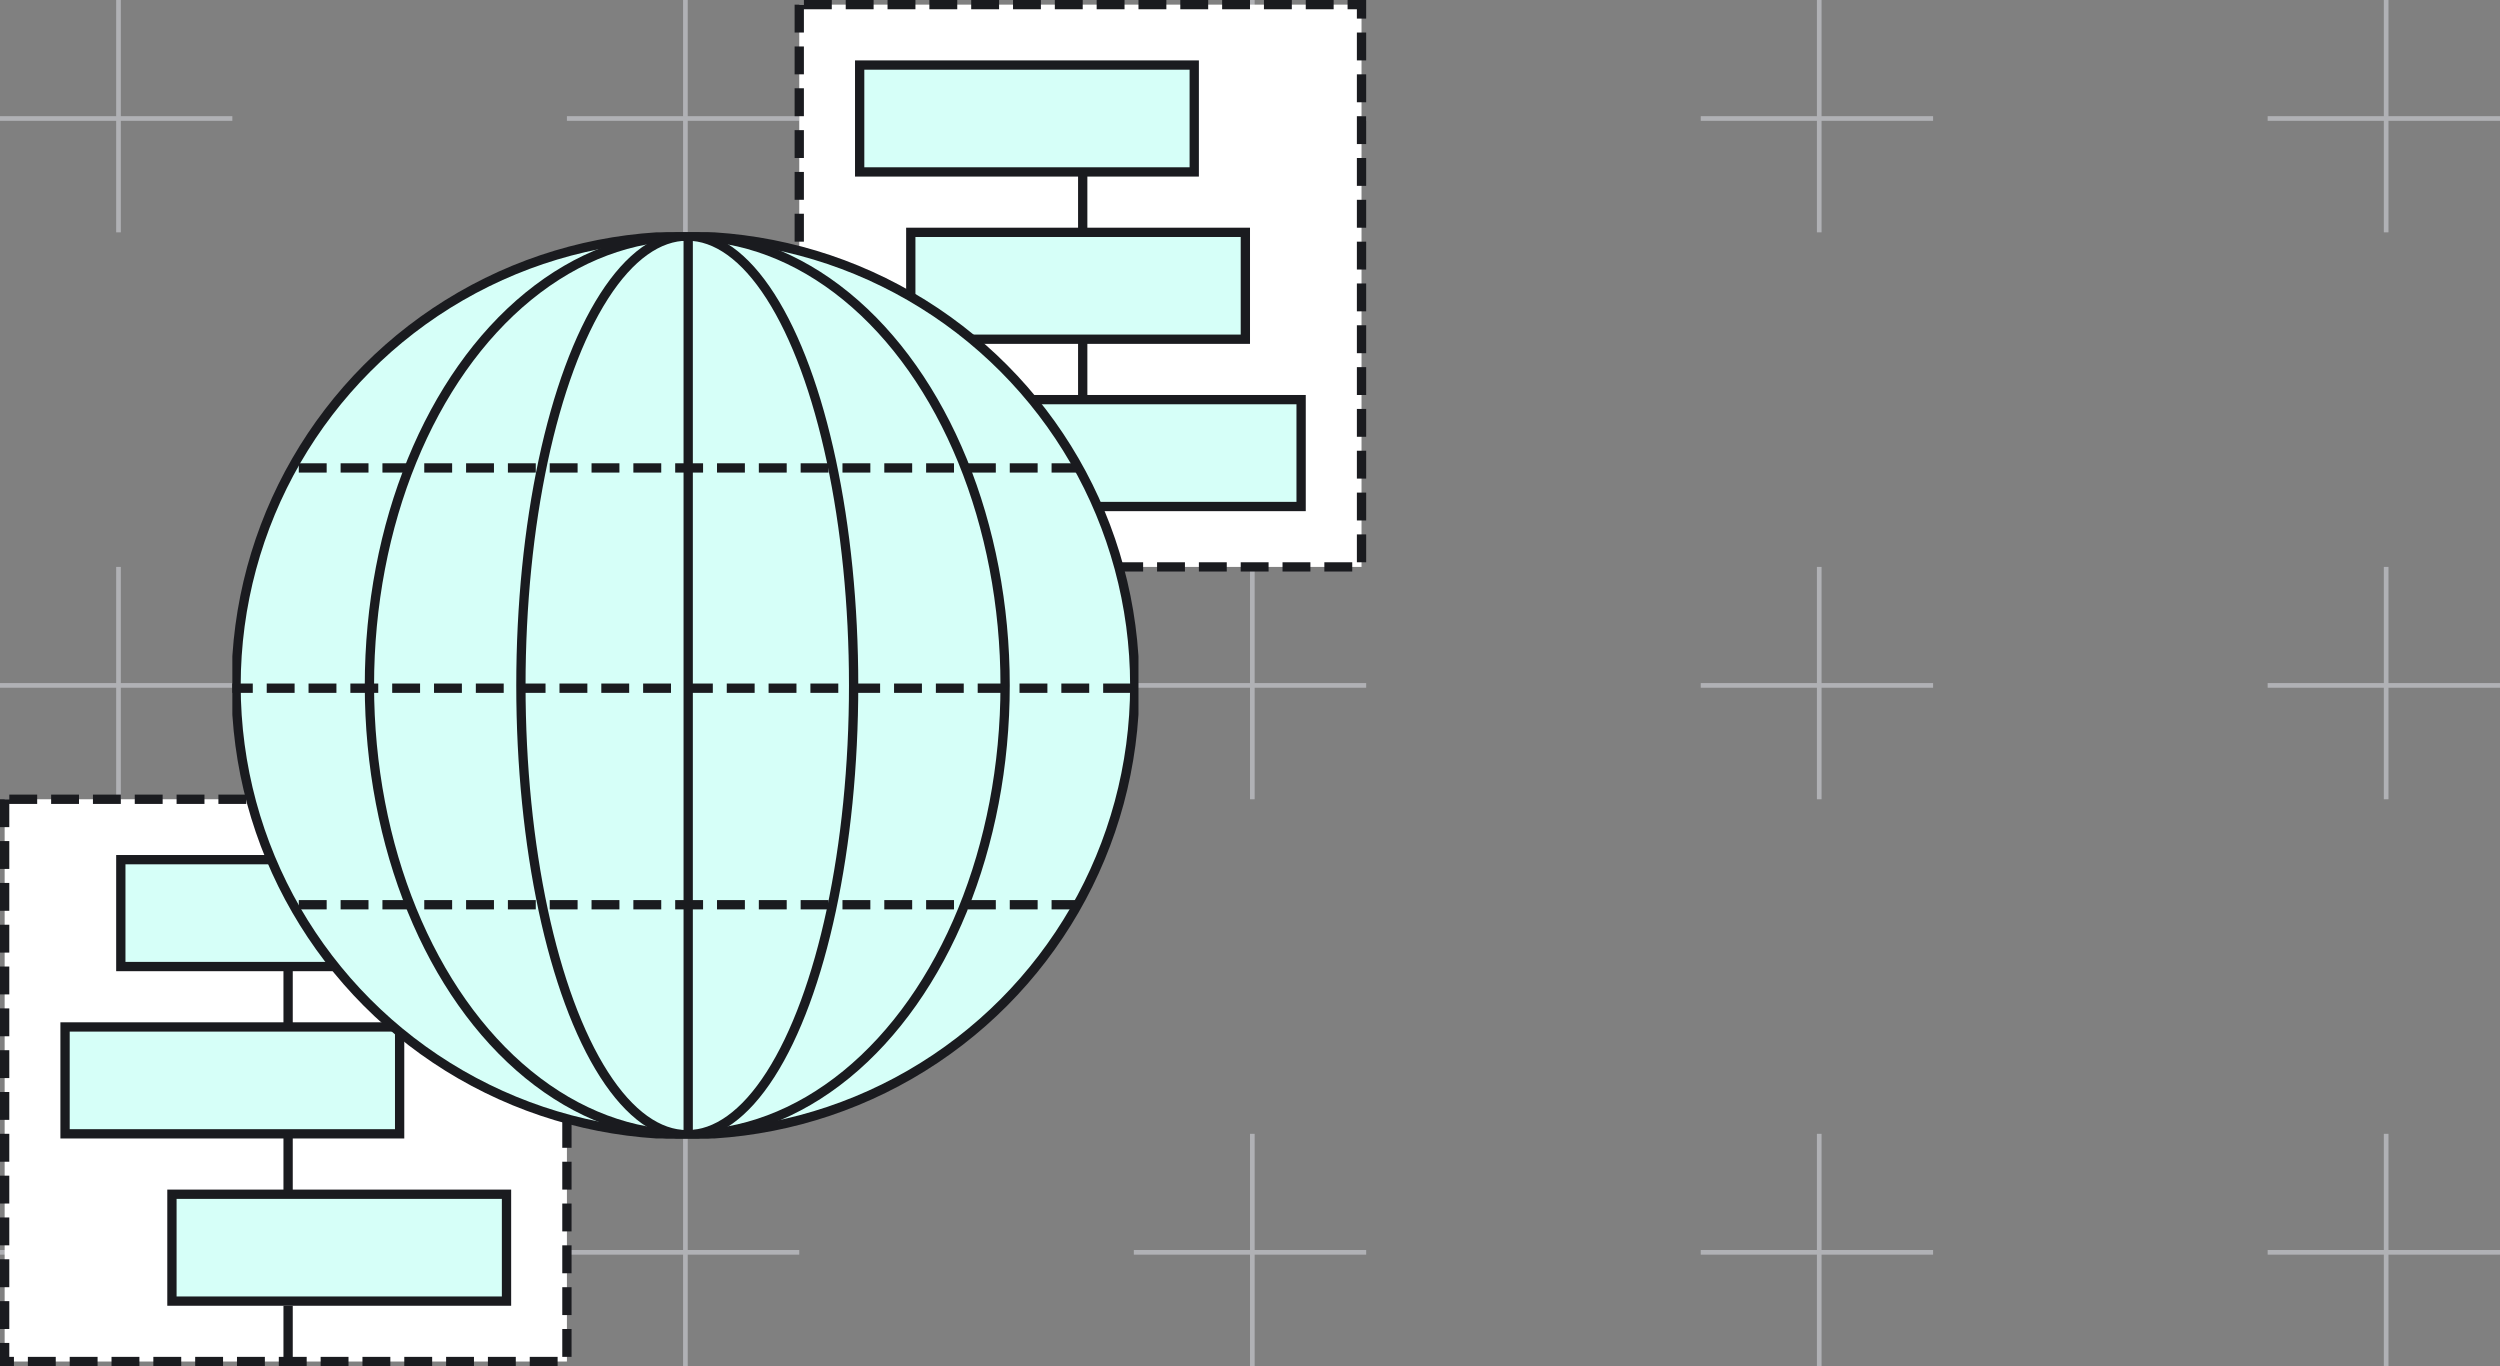 <svg xmlns="http://www.w3.org/2000/svg" xmlns:xlink="http://www.w3.org/1999/xlink" id="Layer_1" x="0" y="0" version="1.1" viewBox="0 0 538 294" xml:space="preserve" style="enable-background:new 0 0 538 294"><rect x="0" y="0" width="538" height="294" fill="#808080" stroke="none"/><style type="text/css">.st0{fill:none;stroke:#b0b1b5}.st1{fill:#fff}.st2,.st3,.st4{fill:#d6fff8;stroke:#1a1b1f;stroke-width:2}.st3,.st4{fill:none}.st4{stroke-dasharray:6,3}.st5{clip-path:url(#SVGID_2_)}</style><line x1="25.5" x2="25.5" y1="0" y2="50" class="st0"/><line x1="50" x2="0" y1="25.5" y2="25.5" class="st0"/><line x1="25.5" x2="25.5" y1="122" y2="172" class="st0"/><line x1="50" x2="0" y1="147.5" y2="147.5" class="st0"/><line x1="25.5" x2="25.5" y1="244" y2="294" class="st0"/><line x1="50" x2="0" y1="269.5" y2="269.5" class="st0"/><line x1="513.5" x2="513.5" y1="0" y2="50" class="st0"/><line x1="538" x2="488" y1="25.5" y2="25.5" class="st0"/><line x1="513.5" x2="513.5" y1="122" y2="172" class="st0"/><line x1="538" x2="488" y1="147.5" y2="147.5" class="st0"/><line x1="513.5" x2="513.5" y1="244" y2="294" class="st0"/><line x1="538" x2="488" y1="269.5" y2="269.5" class="st0"/><line x1="391.5" x2="391.5" y1="0" y2="50" class="st0"/><line x1="416" x2="366" y1="25.5" y2="25.5" class="st0"/><line x1="269.5" x2="269.5" y1="0" y2="50" class="st0"/><line x1="294" x2="244" y1="25.5" y2="25.5" class="st0"/><line x1="147.5" x2="147.5" y1="0" y2="50" class="st0"/><line x1="172" x2="122" y1="25.5" y2="25.5" class="st0"/><line x1="391.5" x2="391.5" y1="122" y2="172" class="st0"/><line x1="416" x2="366" y1="147.5" y2="147.5" class="st0"/><line x1="269.5" x2="269.5" y1="122" y2="172" class="st0"/><line x1="294" x2="244" y1="147.5" y2="147.5" class="st0"/><line x1="147.5" x2="147.5" y1="122" y2="172" class="st0"/><line x1="172" x2="122" y1="147.5" y2="147.5" class="st0"/><line x1="391.5" x2="391.5" y1="244" y2="294" class="st0"/><line x1="416" x2="366" y1="269.5" y2="269.5" class="st0"/><line x1="269.5" x2="269.5" y1="244" y2="294" class="st0"/><line x1="294" x2="244" y1="269.5" y2="269.5" class="st0"/><line x1="147.5" x2="147.5" y1="244" y2="294" class="st0"/><line x1="172" x2="122" y1="269.5" y2="269.5" class="st0"/><rect width="121" height="121" x="1" y="172" class="st1"/><rect width="72" height="23" x="14" y="221" class="st2"/><rect width="72" height="23" x="37" y="257" class="st2"/><rect width="72" height="23" x="26" y="185" class="st2"/><line x1="62" x2="62" y1="208" y2="221" class="st3"/><line x1="62" x2="62" y1="281" y2="292.5" class="st3"/><line x1="62" x2="62" y1="244" y2="257" class="st3"/><path d="M1,172v121h121V172H1z" class="anim st4"/><rect width="121" height="121" x="172" y="1" class="st1"/><rect width="72" height="23" x="196" y="50" class="st2"/><rect width="72" height="23" x="208" y="86" class="st2"/><rect width="72" height="23" x="185" y="14" class="st2"/><line x1="233" x2="233" y1="37" y2="50" class="st3"/><line x1="233" x2="233" y1="110" y2="121.5" class="st3"/><line x1="233" x2="233" y1="73" y2="86" class="st3"/><path d="M172,1v121h121V1H172z" class="anim st4"/><g><defs><rect id="SVGID_1_" width="195" height="195" x="50" y="50"/></defs><clipPath id="SVGID_2_"><use xlink:href="#SVGID_1_" style="overflow:visible"/></clipPath><g class="st5"><ellipse cx="147.5" cy="147.5" class="st2" rx="96.7" ry="96.7"/><ellipse cx="147.9" cy="147.5" class="st3" rx="68.4" ry="96.7"/><ellipse cx="147.9" cy="147.5" class="st3" rx="35.8" ry="96.7"/><line x1="148.1" x2="148.1" y1="50.8" y2="244.2" class="st3"/><line x1="243.4" x2="50" y1="148.1" y2="148.1" class="anim st4"/><path d="M232.3,194.7H62.7" class="anim st4"/><path d="M232.3,100.7H62.7" class="anim st4"/></g></g></svg>